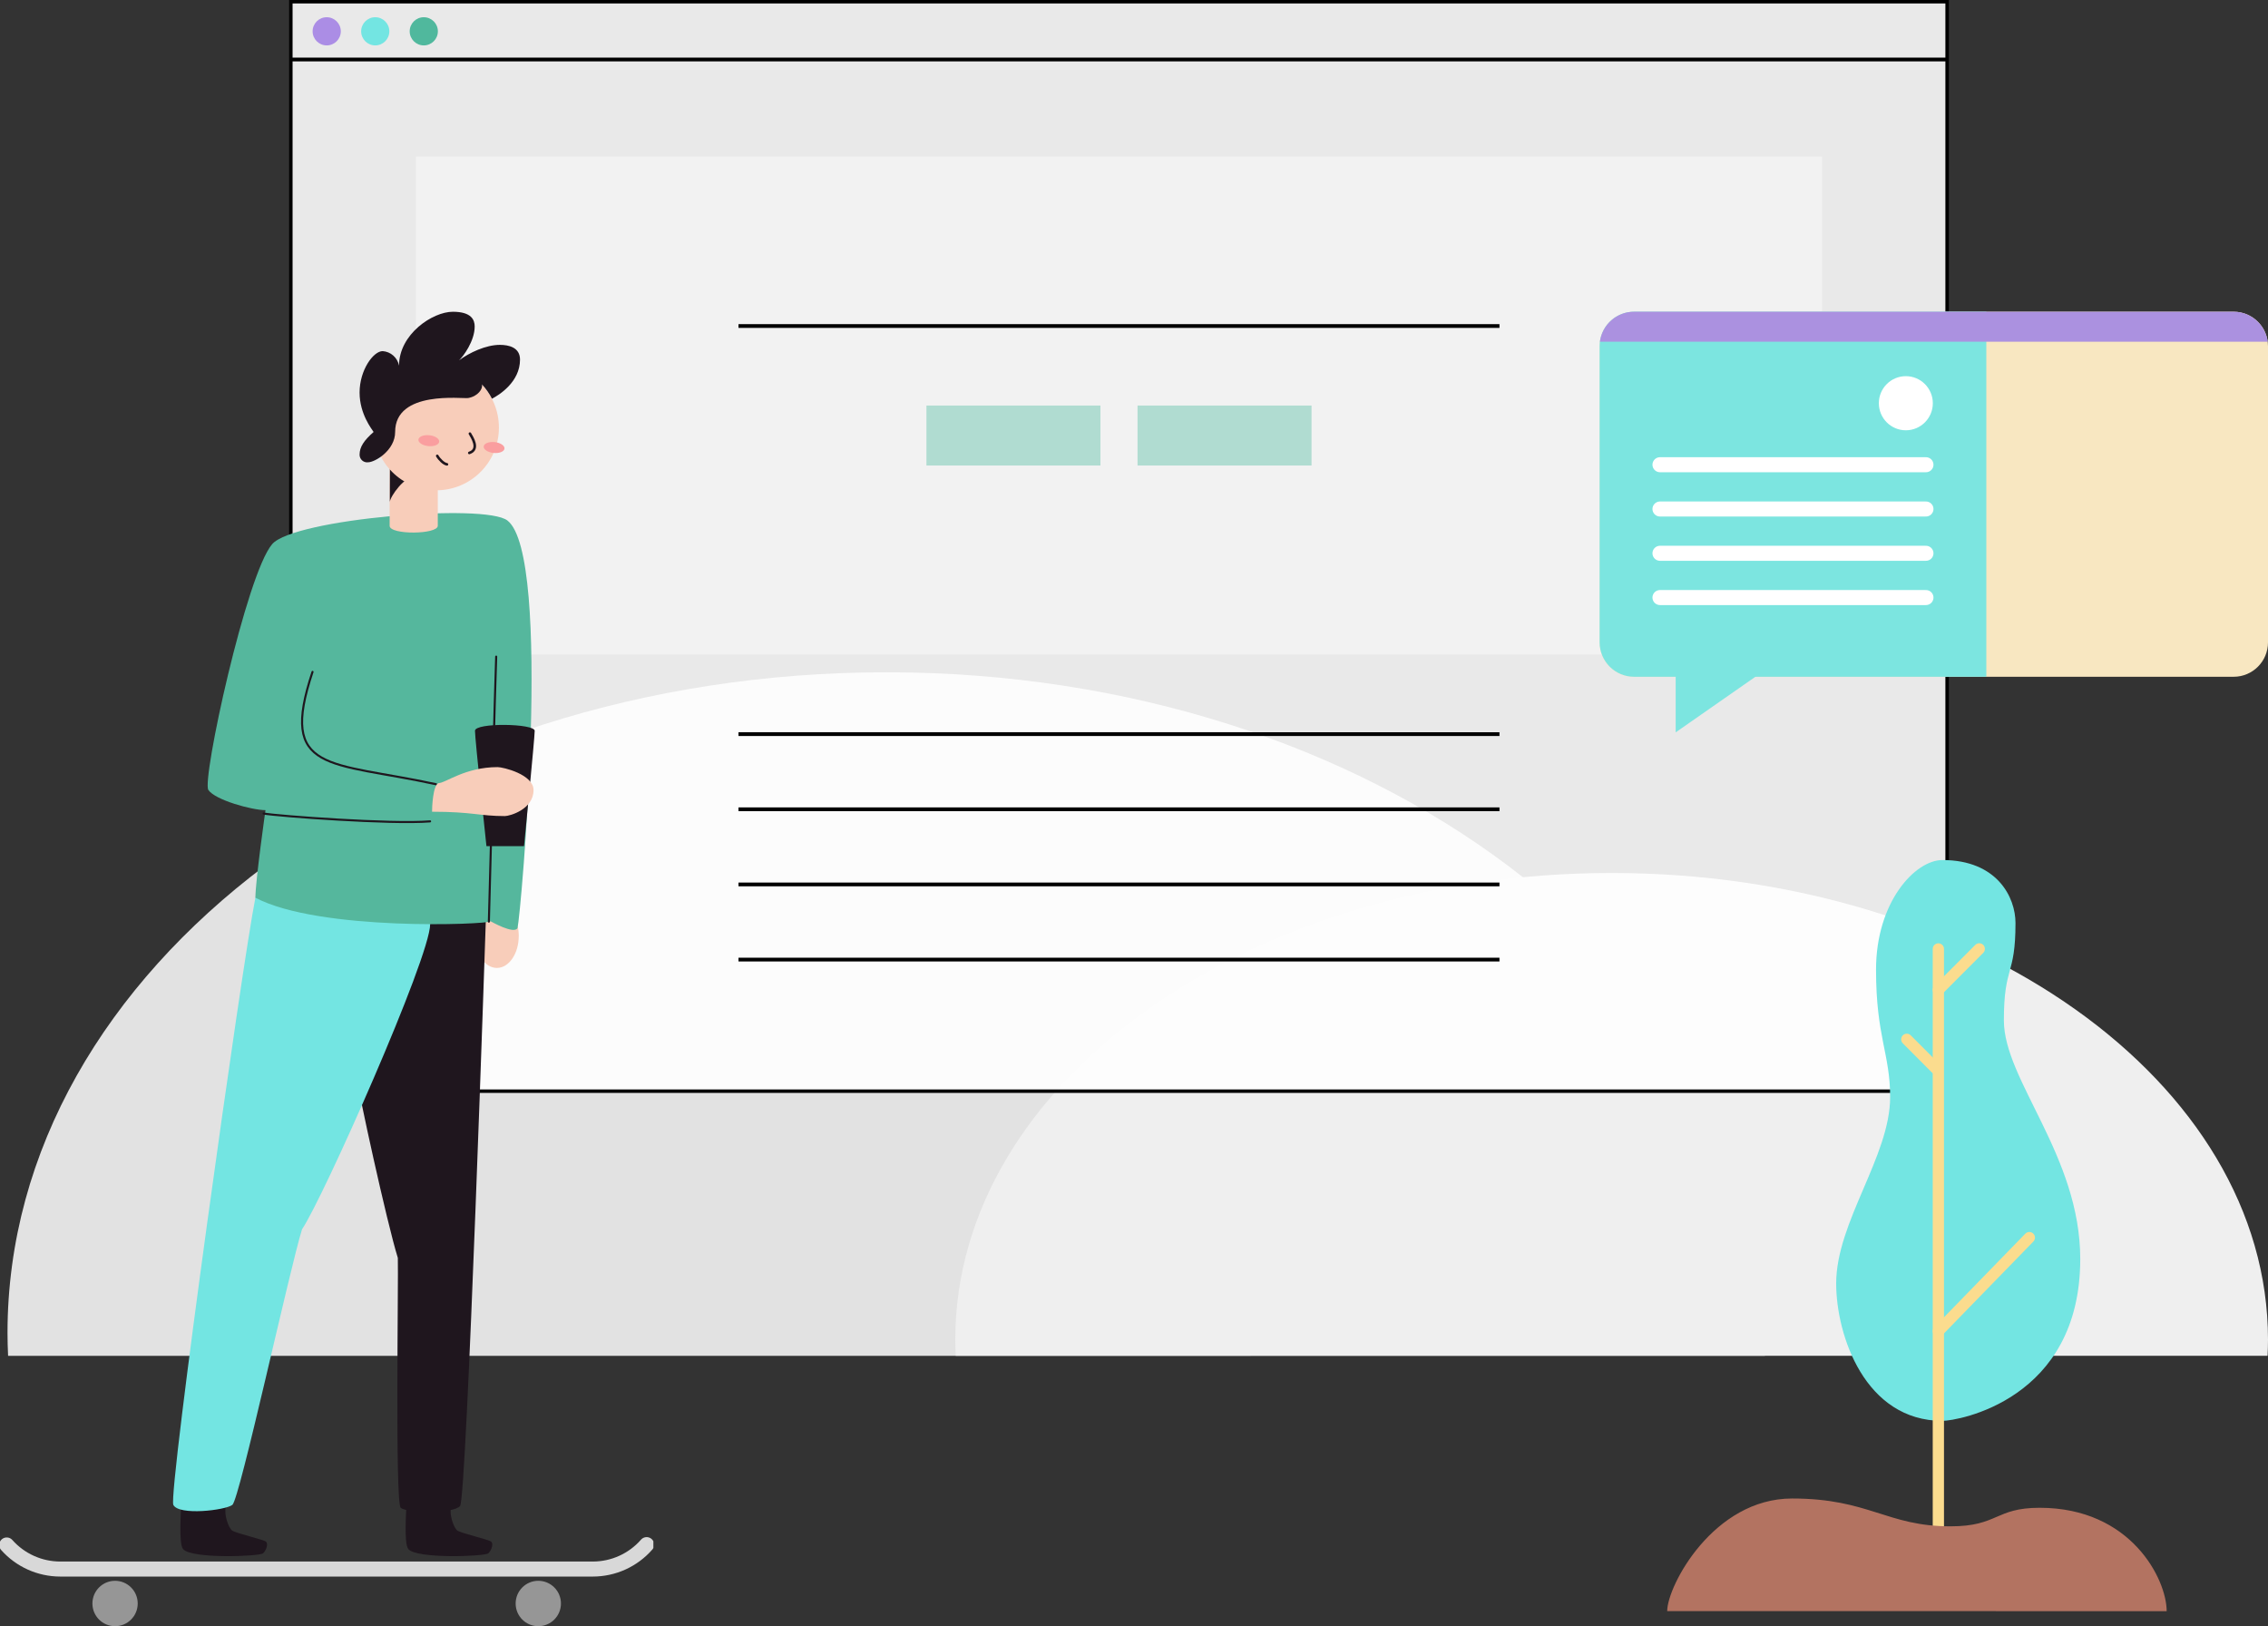 <svg width="604" height="433" viewBox="0 0 604 433" fill="none" xmlns="http://www.w3.org/2000/svg">
<rect x="0" y="0" width="604" height="433" fill="#333333" stroke="none"/>
<g clip-path="url(#clip0)">
<path d="M470.027 361C470.121 358.983 470.183 356.961 470.183 354.905C470.183 257.763 365.377 179 236.094 179C106.812 179 2 257.763 2 354.927C2 356.961 2.061 358.983 2.156 361.022L470.027 361Z" fill="#E2E2E2"/>
<path d="M603.883 361C603.949 359.576 604 358.146 604 356.711C604 288.083 525.74 232.447 429.202 232.447C332.665 232.447 254.405 288.083 254.405 356.711C254.405 358.146 254.45 359.576 254.522 361H603.883Z" fill="#EFEFEF"/>
</g>
<g clip-path="url(#clip1)">
<path d="M518.583 0.417H77.417V290.583H518.583V0.417Z" fill="white" fill-opacity="0.89" stroke="black" stroke-miterlimit="10"/>
<path d="M77.417 15.842H518.583" stroke="black" stroke-miterlimit="10"/>
<path d="M485.233 41.691H110.759V174.266H485.233V41.691Z" fill="#F2F2F2"/>
<path d="M196.674 86.808H399.327" stroke="black" stroke-miterlimit="10"/>
<path d="M196.674 195.47H399.327" stroke="black" stroke-miterlimit="10"/>
<path d="M196.674 215.482H399.327" stroke="black" stroke-miterlimit="10"/>
<path d="M196.674 235.493H399.327" stroke="black" stroke-miterlimit="10"/>
<path d="M196.674 255.505H399.327" stroke="black" stroke-miterlimit="10"/>
<path d="M87.008 12.09C89.08 12.09 90.76 10.41 90.76 8.338C90.76 6.266 89.08 4.586 87.008 4.586C84.935 4.586 83.255 6.266 83.255 8.338C83.255 10.41 84.935 12.09 87.008 12.09Z" fill="#AB8DE5"/>
<path d="M99.933 12.09C102.006 12.09 103.686 10.41 103.686 8.338C103.686 6.266 102.006 4.586 99.933 4.586C97.861 4.586 96.181 6.266 96.181 8.338C96.181 10.41 97.861 12.09 99.933 12.09Z" fill="#73E5E2"/>
<path d="M112.86 12.09C114.933 12.09 116.613 10.41 116.613 8.338C116.613 6.266 114.933 4.586 112.86 4.586C110.788 4.586 109.107 6.266 109.107 8.338C109.107 10.41 110.788 12.09 112.86 12.09Z" fill="#50B89D"/>
<path d="M293.063 107.979H246.72V123.946H293.063V107.979Z" fill="#B0DCD1"/>
<path d="M349.281 107.979H302.938V123.946H349.281V107.979Z" fill="#B0DCD1"/>
</g>
<g clip-path="url(#clip2)">
<path d="M517.298 229C531.845 229 536.755 238.889 536.755 245.761C536.755 260.093 533.66 256.897 533.66 271.709C533.66 287.628 554 307.728 554 335.224C554 372.813 521.278 378.323 517.298 378.323C496.665 378.323 489 355.557 489 341.745C489 325.381 503.372 307.864 503.372 292.092C503.372 280.555 499.613 276.073 499.613 258.187C499.613 240.2 510.004 229 517.298 229Z" fill="#73E5E2"/>
<path d="M516.212 409.463V252.669" stroke="#FBDC8E" stroke-width="3" stroke-miterlimit="10" stroke-linecap="round"/>
<path d="M516.212 354.432L540.44 329.534" stroke="#FBDC8E" stroke-width="3" stroke-miterlimit="10" stroke-linecap="round"/>
<path d="M515.607 284.561L507.803 276.736" stroke="#FBDC8E" stroke-width="3" stroke-miterlimit="10" stroke-linecap="round"/>
<path d="M516.212 263.572L527.107 252.651" stroke="#FBDC8E" stroke-width="3" stroke-miterlimit="10" stroke-linecap="round"/>
</g>
<path d="M594.86 83H435.14C430.092 83 426 87.102 426 92.162V171.036C426 176.096 430.092 180.198 435.14 180.198H594.86C599.908 180.198 604 176.096 604 171.036V92.162C604 87.102 599.908 83 594.86 83Z" fill="#F8E7C1"/>
<path d="M528.984 83H435.148C432.724 83.005 430.4 83.973 428.686 85.692C426.971 87.41 426.006 89.739 426 92.17V171.028C426.006 173.458 426.971 175.787 428.686 177.506C430.4 179.224 432.724 180.192 435.148 180.198H528.984V83Z" fill="#7CE5E0"/>
<path d="M603.921 90.991C603.631 88.784 602.552 86.757 600.884 85.287C599.216 83.818 597.072 83.005 594.851 83H435.148C432.927 83.005 430.784 83.818 429.115 85.287C427.447 86.757 426.368 88.784 426.078 90.991H603.921Z" fill="#AB91E0"/>
<path d="M446.257 177.709V195L471.057 177.709H446.257Z" fill="#7CE5E0"/>
<path d="M442.075 123.739H512.909" stroke="white" stroke-width="4" stroke-miterlimit="10" stroke-linecap="round"/>
<path d="M442.075 135.529H512.909" stroke="white" stroke-width="4" stroke-miterlimit="10" stroke-linecap="round"/>
<path d="M442.075 147.318H512.909" stroke="white" stroke-width="4" stroke-miterlimit="10" stroke-linecap="round"/>
<path d="M442.075 159.108H512.909" stroke="white" stroke-width="4" stroke-miterlimit="10" stroke-linecap="round"/>
<path d="M507.55 114.57C511.52 114.57 514.738 111.344 514.738 107.365C514.738 103.386 511.52 100.16 507.55 100.16C503.58 100.16 500.362 103.386 500.362 107.365C500.362 111.344 503.58 114.57 507.55 114.57Z" fill="white"/>
<g clip-path="url(#clip3)">
<path d="M444 428.979C444 422.291 456.292 399 477.261 399C497.745 399 502.452 406.409 519.452 406.409C532.148 406.409 531.281 401.47 543.197 401.47C567.542 401.47 577.014 420.527 577.014 429L444 428.979Z" fill="#B37361"/>
</g>
<g clip-path="url(#clip4)">
<path d="M48.23 400.87C48.23 402.341 47.55 410.976 48.749 412.456C50.933 415.146 69.199 414.42 70.076 413.586C70.954 412.752 71.517 410.976 70.766 410.438C70.014 409.9 62.8 408.241 61.816 407.524C60.831 406.807 59.587 403.157 60.151 401.247" fill="#1F161E"/>
<path d="M108.22 400.87C108.22 402.341 107.531 410.976 108.739 412.456C110.923 415.146 129.18 414.42 130.057 413.586C130.934 412.752 131.507 410.976 130.746 410.438C129.986 409.9 122.79 408.241 121.797 407.524C120.803 406.807 119.568 403.157 120.141 401.247" fill="#1F161E"/>
<path d="M127.64 244.195C126.87 245.762 126.478 247.488 126.495 249.235C126.495 253.924 129.108 257.727 132.321 257.727C135.534 257.727 138.147 253.924 138.147 249.235C138.164 247.488 137.772 245.762 137.002 244.195H127.64Z" fill="#F8CDBA"/>
<path d="M122.521 400.996C124.311 398.907 129.413 244.177 129.413 244.177L110.422 243.765C110.422 243.765 95.207 286.009 95.207 287.821C95.207 289.632 103.002 325.483 105.947 334.934C106.135 340.073 105.186 400.036 106.707 401.462C108.229 402.888 120.741 403.13 122.521 400.996Z" fill="#1F161E"/>
<path d="M114.557 246.078C114.557 254.947 85.918 319.305 80.44 327.303C77.111 337.956 63.812 399.247 61.879 400.7C59.946 402.153 47.613 403.605 46.163 400.7C44.713 397.795 64.438 256.866 68.018 239.03C71.598 221.194 114.557 228.431 114.557 246.078Z" fill="#73E5E2"/>
<path d="M72.493 144.874C78.31 138.148 129.153 133.925 135.14 138.597C147.223 148.012 138.72 243.513 137.825 247.1C136.93 248.894 130.666 245.307 130.666 245.307C129.771 246.204 85.022 247.997 68.018 239.03C68.018 234.546 70.703 215.715 70.703 215.715C67.123 215.715 57.278 213.025 55.488 210.335C53.698 207.645 65.646 152.774 72.493 144.874Z" fill="#55B79D"/>
<path d="M70.201 216.612C74.094 217.302 104.121 219.535 114.538 218.701" stroke="#1F161E" stroke-width="0.55" stroke-miterlimit="10" stroke-linecap="round"/>
<path d="M116.122 208.81C87.707 202.668 74.184 205.977 83.232 178.896" stroke="#1F161E" stroke-width="0.55" stroke-miterlimit="10" stroke-linecap="round"/>
<path d="M132.142 174.833C131.99 177.389 130.191 245.397 130.191 245.397" stroke="#1F161E" stroke-width="0.55" stroke-miterlimit="10" stroke-linecap="round"/>
<path d="M116.588 139.996C116.588 142.336 103.754 142.471 103.763 139.996V124.375H116.588V139.996Z" fill="#F8CDBA"/>
<path d="M103.816 133.674C103.816 132.284 108.032 126.339 110.475 127.155C107.459 126.079 104.953 123.568 103.843 124.339L103.816 133.674Z" fill="#1F161E"/>
<path d="M116.212 130.544C125.411 130.544 132.867 123.073 132.867 113.856C132.867 104.64 125.411 97.168 116.212 97.168C107.014 97.168 99.557 104.64 99.557 113.856C99.557 123.073 107.014 130.544 116.212 130.544Z" fill="#F8CDBA"/>
<path d="M134.35 119.446C134.433 118.648 133.26 117.872 131.731 117.713C130.202 117.554 128.896 118.072 128.813 118.87C128.73 119.668 129.903 120.444 131.432 120.603C132.961 120.762 134.267 120.244 134.35 119.446Z" fill="#FA9E9F"/>
<path d="M116.966 117.623C117.049 116.825 115.876 116.05 114.347 115.89C112.818 115.731 111.512 116.249 111.429 117.047C111.346 117.845 112.519 118.621 114.048 118.78C115.577 118.939 116.883 118.421 116.966 117.623Z" fill="#FA9E9F"/>
<path d="M125.144 115.461C125.582 116.25 127.918 119.631 124.982 120.6" stroke="#1F161E" stroke-width="0.69" stroke-miterlimit="10" stroke-linecap="round"/>
<path d="M119.031 123.639C118.207 123.532 117.026 122.384 116.444 121.389" stroke="#1F161E" stroke-width="0.69" stroke-miterlimit="10" stroke-linecap="round"/>
<path d="M102.751 115.461C104.778 115.461 106.421 113.815 106.421 111.785C106.421 109.754 104.778 108.108 102.751 108.108C100.725 108.108 99.082 109.754 99.082 111.785C99.082 113.815 100.725 115.461 102.751 115.461Z" fill="#F8CDBA"/>
<path d="M105.231 115.022C105.231 119.918 99.861 123.092 98.017 123.092C97.731 123.127 97.441 123.1 97.166 123.013C96.891 122.925 96.638 122.779 96.424 122.586C96.211 122.392 96.041 122.154 95.927 121.889C95.812 121.624 95.756 121.337 95.762 121.048C95.762 118.994 96.961 117.246 99.494 115.022C99.029 114.26 95.762 110.242 95.762 104.521C95.762 98.522 99.441 93.492 101.902 93.492C102.954 93.562 103.953 93.979 104.743 94.678C105.533 95.377 106.07 96.319 106.269 97.356C106.269 88.972 115.219 83.009 120.589 83.009C125.556 83.009 126.415 85.179 126.415 86.937C126.415 90.802 123.372 94.935 122.235 95.949C125.019 93.895 129.395 91.824 133.118 91.824C135.49 91.824 138.488 92.496 138.488 95.751C138.488 101.733 132.894 105.194 131.024 106.162C130.312 104.769 129.408 103.483 128.339 102.342C128.688 103.472 127.31 105.526 124.67 105.983C123.148 106.234 105.231 103.813 105.231 115.022Z" fill="#1F161E"/>
<path d="M139.553 225.301H129.547C129.547 225.301 126.495 196.821 126.495 194.588C126.495 192.355 142.399 192.633 142.399 194.588C142.399 196.543 139.553 225.301 139.553 225.301Z" fill="#1F161E"/>
<path d="M132.527 204.255C133.95 204.255 142.086 206.183 142.086 210.38C142.086 215.536 135.705 217.293 134.452 217.293C127.712 217.293 125.815 216.136 115.058 216.136C115.058 214.872 115.29 209.079 116.785 208.514C118.611 208.541 123.793 204.255 132.527 204.255Z" fill="#F8CDBA"/>
<path d="M172.21 411.281C170.421 413.322 168.219 414.957 165.75 416.078C163.281 417.199 160.601 417.78 157.891 417.783H16.029C13.339 417.78 10.679 417.207 8.226 416.102C5.772 414.997 3.579 413.385 1.79 411.371" stroke="#D8D8D8" stroke-width="4" stroke-linecap="round" stroke-linejoin="round"/>
<path d="M30.643 433C33.975 433 36.675 430.294 36.675 426.956C36.675 423.618 33.975 420.912 30.643 420.912C27.312 420.912 24.611 423.618 24.611 426.956C24.611 430.294 27.312 433 30.643 433Z" fill="#969696"/>
<path d="M143.356 433C146.688 433 149.388 430.294 149.388 426.956C149.388 423.618 146.688 420.912 143.356 420.912C140.025 420.912 137.324 423.618 137.324 426.956C137.324 430.294 140.025 433 143.356 433Z" fill="#969696"/>
</g>
<defs>
<clipPath id="clip0">
<rect width="602" height="182" fill="white" transform="translate(2 179)"/>
</clipPath>
<clipPath id="clip1">
<rect width="442" height="291" fill="white" transform="translate(77)"/>
</clipPath>
<clipPath id="clip2">
<rect width="65" height="181" fill="white" transform="translate(489 229)"/>
</clipPath>
<clipPath id="clip3">
<rect width="133" height="30" fill="white" transform="translate(444 399)"/>
</clipPath>
<clipPath id="clip4">
<rect width="174" height="350" fill="white" transform="translate(0 83)"/>
</clipPath>
</defs>
</svg>
